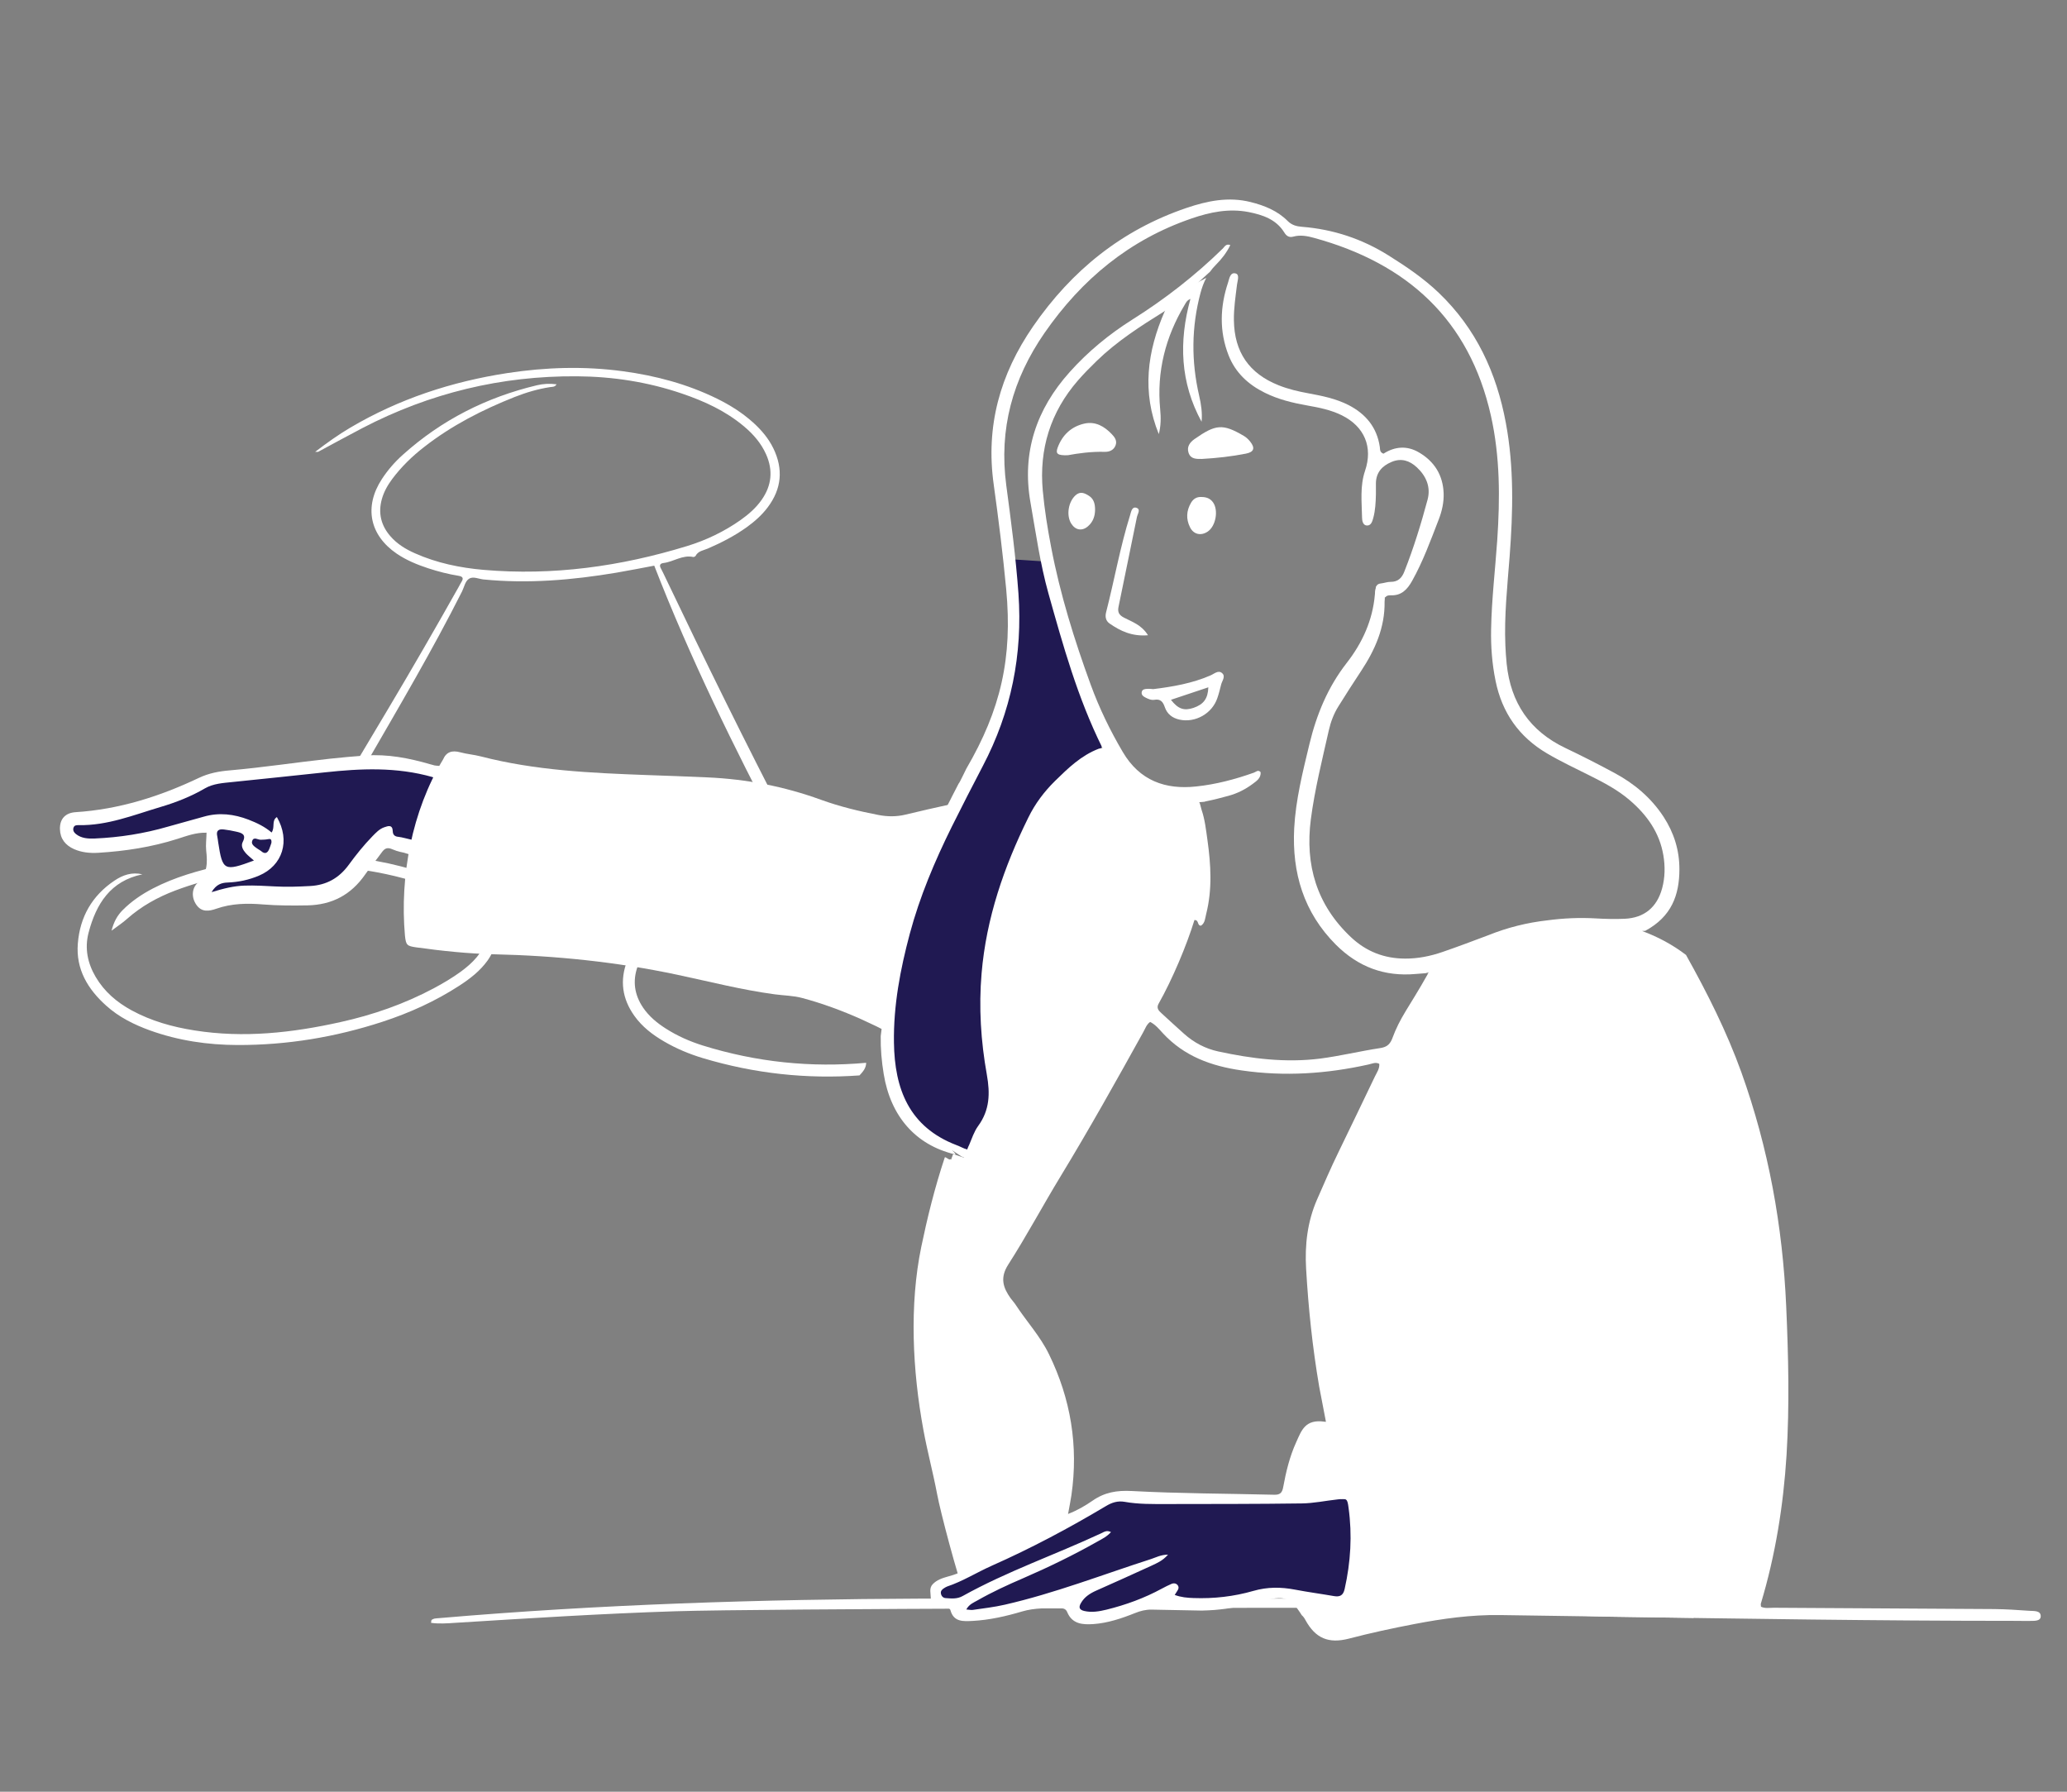 <svg xmlns="http://www.w3.org/2000/svg" viewBox="0 0 300 260" width="300" height="260" preserveAspectRatio="xMidYMid meet" style="width: 100%; height: 100%; transform: translate3d(0px, 0px, 0px); content-visibility: visible;"><rect x="0" y="0" width="300" height="260" fill="#808080" stroke="none"/><defs><clipPath id="__lottie_element_208"><rect width="300" height="260" x="0" y="0"/></clipPath></defs><g clip-path="url(#__lottie_element_208)"><g transform="matrix(1,0,0,1,10.746,52.864)" opacity="1" style="display: block;"><g opacity="1" transform="matrix(1,0,0,1,57.61,51.995)"><path fill="rgb(255,255,255)" fill-opacity="1" d=" M33.61,46.845 C31.74,46.255 29.95,45.465 28.29,44.405 C27,43.585 25.84,42.625 24.97,41.345 C23.72,39.485 23.43,37.495 24.19,35.375 C24.78,33.705 25.76,32.285 26.98,31.025 C29.44,28.455 32.34,26.475 35.49,24.875 C37.01,24.105 38.73,23.955 40.38,23.605 C41.99,23.265 43.61,22.975 45.24,22.675 C45.23,22.645 45.21,22.605 45.2,22.575 C44.87,21.675 44.58,20.745 44.44,19.795 C42.25,20.395 40.1,21.105 38,21.995 C33.57,23.855 29.47,26.235 26.02,29.625 C24.58,31.045 23.41,32.665 22.67,34.565 C21.57,37.405 21.95,40.075 23.71,42.545 C24.84,44.135 26.35,45.295 28.02,46.265 C29.8,47.305 31.69,48.095 33.65,48.685 C41.19,50.945 48.77,51.745 56.39,51.195 C56.85,50.685 57.34,50.195 57.36,49.365 C49.4,50.085 41.48,49.295 33.61,46.845z M28.2,-21.085 C27.99,-21.525 27.78,-21.975 27.55,-22.405 C27.3,-22.855 27.48,-23.095 27.92,-23.155 C29.39,-23.325 30.68,-24.375 32.26,-24.035 C32.36,-24.015 32.55,-24.105 32.6,-24.195 C32.97,-24.915 33.74,-24.985 34.37,-25.255 C36.34,-26.105 38.24,-27.085 39.98,-28.325 C41.15,-29.165 42.22,-30.105 43.08,-31.255 C45.09,-33.935 45.35,-36.785 43.89,-39.795 C43.18,-41.255 42.14,-42.475 40.94,-43.555 C39.37,-44.965 37.61,-46.075 35.72,-47.005 C31.4,-49.125 26.82,-50.345 22.07,-50.985 C16.46,-51.745 10.88,-51.575 5.3,-50.725 C-2.79,-49.485 -10.44,-46.975 -17.51,-42.805 C-19.24,-41.785 -20.86,-40.625 -22.61,-39.295 C-22.26,-39.295 -22.21,-39.275 -22.18,-39.295 C-20.02,-40.455 -17.88,-41.635 -15.71,-42.765 C-5.96,-47.825 4.4,-50.335 15.39,-50.255 C20.59,-50.215 25.67,-49.435 30.6,-47.755 C33.87,-46.645 36.97,-45.225 39.64,-42.975 C40.98,-41.845 42.12,-40.545 42.84,-38.915 C43.86,-36.615 43.65,-34.415 42.2,-32.345 C41.37,-31.155 40.3,-30.225 39.13,-29.395 C36.74,-27.715 34.13,-26.465 31.35,-25.615 C21.73,-22.665 11.9,-21.295 1.83,-22.165 C-1.59,-22.465 -4.95,-23.155 -8.12,-24.565 C-9.48,-25.165 -10.73,-25.925 -11.71,-27.065 C-13.06,-28.625 -13.49,-30.415 -12.94,-32.415 C-12.64,-33.505 -12.09,-34.465 -11.42,-35.365 C-10.1,-37.125 -8.54,-38.645 -6.81,-39.985 C-2.81,-43.115 1.66,-45.395 6.35,-47.255 C8.01,-47.905 9.71,-48.415 11.48,-48.685 C11.79,-48.735 12.18,-48.665 12.42,-49.095 C11.43,-49.215 10.5,-49.175 9.58,-48.955 C2.26,-47.215 -4.27,-43.915 -9.88,-38.875 C-11.05,-37.835 -12.07,-36.655 -12.93,-35.345 C-15.54,-31.345 -14.73,-27.225 -10.79,-24.525 C-9.38,-23.565 -7.82,-22.925 -6.21,-22.395 C-4.77,-21.925 -3.3,-21.545 -1.81,-21.305 C-1.19,-21.205 -1.04,-20.955 -1.38,-20.415 C-1.52,-20.195 -1.64,-19.955 -1.77,-19.715 C-5.09,-13.815 -8.47,-7.955 -11.93,-2.145 C-15.99,4.665 -20.06,11.465 -24.09,18.285 C-24.53,19.025 -25.01,19.315 -25.88,19.345 C-29.31,19.495 -32.71,19.945 -36.06,20.685 C-39.55,21.455 -42.97,22.415 -46.16,24.065 C-47.79,24.915 -49.3,25.935 -50.59,27.245 C-51.33,28.005 -51.83,28.885 -52.17,30.195 C-51.25,29.505 -50.54,29.045 -49.92,28.485 C-47.86,26.655 -45.5,25.345 -42.94,24.375 C-38.28,22.615 -33.44,21.675 -28.51,21.175 C-27.43,21.065 -26.33,21.165 -25.26,21.125 C-23.97,21.085 -22.73,20.705 -21.36,20.845 C-18.79,21.095 -16.21,21.225 -13.67,21.715 C-10.11,22.385 -6.65,23.365 -3.39,24.965 C-1.82,25.735 -0.35,26.655 0.8,28.005 C2.48,30.005 2.49,32.045 0.83,34.045 C0.17,34.845 -0.62,35.505 -1.44,36.115 C-2.7,37.035 -4.04,37.825 -5.42,38.565 C-9.69,40.835 -14.22,42.415 -18.93,43.455 C-25.93,45.015 -32.98,45.805 -40.14,44.665 C-43.32,44.165 -46.4,43.305 -49.25,41.755 C-51.4,40.585 -53.21,39.045 -54.47,36.905 C-55.65,34.905 -56.09,32.745 -55.5,30.485 C-54.4,26.305 -52.33,22.975 -47.69,22.015 C-49.21,21.655 -50.54,22.115 -51.75,22.935 C-54.99,25.105 -56.76,28.205 -57.06,32.065 C-57.36,35.785 -55.62,38.675 -52.94,41.075 C-51.1,42.735 -48.91,43.825 -46.59,44.665 C-42.48,46.145 -38.21,46.775 -33.87,46.785 C-26.69,46.805 -19.69,45.645 -12.86,43.415 C-8.91,42.125 -5.15,40.425 -1.66,38.155 C-0.12,37.155 1.32,36.035 2.41,34.525 C3.98,32.325 4.01,29.915 2.49,27.675 C1.93,26.865 1.24,26.165 0.47,25.555 C-0.68,24.625 -1.95,23.895 -3.29,23.285 C-7.75,21.245 -12.45,20.115 -17.3,19.555 C-19.09,19.355 -20.89,19.265 -22.72,19.275 C-22.7,18.635 -22.38,18.305 -22.17,17.935 C-19.83,13.885 -17.46,9.855 -15.12,5.805 C-10.38,-2.405 -5.56,-10.575 -1.29,-19.045 C-0.98,-19.675 -0.85,-20.515 -0.27,-20.885 C0.33,-21.255 1.11,-20.845 1.81,-20.775 C8.29,-20.135 14.71,-20.685 21.1,-21.755 C22.97,-22.075 24.84,-22.445 26.6,-22.775 C31.84,-9.285 38.19,3.615 44.87,16.345 C45.13,15.755 45.51,15.225 46,14.815 C39.85,2.955 33.95,-9.025 28.2,-21.085z"/></g></g><g style="display: none;"><g><path/></g></g><g style="display: none;"><g><path/></g><g><path/></g><g><path/></g><g><path/></g></g><g transform="matrix(0.983,-0.185,0.185,0.983,7.445,116.24)" opacity="1" style="display: block;"><g opacity="1" transform="matrix(1,0,0,1,28.906,10.81)"><path fill="rgb(32,25,82)" fill-opacity="1" d=" M27.419,-3.733 C27.419,-3.733 21.559,-6.873 21.07,-6.873 C20.582,-6.873 5.511,-8.573 5.232,-8.769 C4.953,-8.966 -6.977,-9.383 -6.977,-9.383 C-6.977,-9.383 -16.395,-7.71 -16.744,-7.64 C-17.093,-7.57 -23.791,-7.849 -24.001,-7.78 C-24.21,-7.71 -27.419,-7.291 -27.419,-7.291 C-27.419,-7.291 -27.419,-5.686 -27.419,-5.686 C-27.419,-5.686 -27.209,-4.082 -26.232,-4.012 C-25.255,-3.942 -18.07,-2.617 -18.07,-2.617 C-18.07,-2.617 -7.117,-2.617 -7.117,-2.617 C-7.117,-2.617 -7.046,1.195 -7.046,1.195 C-7.046,1.195 -7.744,4.29 -7.744,4.29 C-7.744,4.29 -9.488,5.617 -9.488,5.617 C-9.488,5.617 -9.697,7.918 -9.697,7.918 C-9.697,7.918 -4.12,8.351 -4.12,8.351 C-4.12,8.351 3.559,9.104 3.559,9.104 C3.559,9.104 8.163,9.383 8.163,9.383 C8.163,9.383 11.93,7.569 11.93,7.569 C11.93,7.569 17.303,3.941 17.303,3.941 C17.303,3.941 22.077,5.979 22.077,5.979 C22.077,5.979 27.419,-3.733 27.419,-3.733z"/></g><g opacity="1" transform="matrix(1,0,0,1,29.67,11.295)"><path fill="rgb(255,255,255)" fill-opacity="1" d=" M28.64,-4.845 C28.06,-5.255 27.43,-5.585 26.76,-5.835 C26.43,-5.965 25.96,-6.015 25.64,-6.235 C25.63,-6.235 25.62,-6.245 25.61,-6.245 C25.52,-6.285 25.43,-6.325 25.34,-6.375 C22.5,-7.815 19.55,-8.985 16.35,-9.355 C14.62,-9.555 12.89,-9.715 11.16,-9.855 C6.32,-10.235 1.47,-10.395 -3.37,-10.875 C-4.91,-11.035 -6.45,-11.045 -8,-10.635 C-14.07,-9.035 -20.22,-8.285 -26.5,-9.055 C-27.98,-9.235 -28.95,-8.525 -29.19,-7.065 C-29.42,-5.675 -28.84,-4.605 -27.71,-3.825 C-26.7,-3.135 -25.54,-2.805 -24.35,-2.655 C-20.47,-2.165 -16.58,-2.035 -12.69,-2.515 C-11.29,-2.685 -9.87,-2.945 -8.38,-2.615 C-8.57,-1.715 -8.84,-0.905 -8.91,-0.085 C-9.04,1.665 -9.31,3.205 -11.01,4.305 C-11.96,4.915 -12.31,6.175 -11.77,7.385 C-11.22,8.625 -10.13,8.655 -9.02,8.485 C-6.71,8.135 -4.48,8.515 -2.27,9.125 C-0.18,9.695 1.93,10.095 4.06,10.455 C7.6,11.045 10.57,10.105 13.11,7.605 C14.05,6.685 15.08,5.845 16.03,4.935 C16.57,4.415 16.97,4.245 17.7,4.755 C18.31,5.185 19.197,5.522 19.227,5.532 C20.104,6.024 20.764,6.311 21.634,6.491 C22.504,6.671 23.416,6.412 23.256,5.532 C23.046,4.412 20.842,3.952 20.832,3.962 C20.015,3.621 19.41,3.285 18.84,3.115 C18.37,2.985 18.13,2.695 18.21,2.185 C18.37,1.175 17.68,1.295 17.08,1.385 C16.36,1.495 15.77,1.935 15.18,2.345 C13.7,3.385 12.34,4.555 11.03,5.785 C9.29,7.415 7.31,8.085 4.94,7.765 C3.28,7.545 1.62,7.295 -0.01,6.895 C-1.46,6.545 -2.91,6.175 -4.4,5.945 C-5.89,5.715 -7.37,5.785 -9.26,5.995 C-8.37,4.995 -7.57,4.925 -6.71,5.055 C-5.15,5.285 -3.61,5.255 -2.06,4.915 C1.6,4.115 3.38,0.785 2.07,-2.955 C1.17,-2.595 1.57,-1.555 0.9,-0.895 C0.09,-1.905 -0.94,-2.665 -2.04,-3.345 C-3.97,-4.535 -6.05,-5.195 -8.35,-4.975 C-10.14,-4.805 -11.94,-4.685 -13.72,-4.515 C-17.32,-4.165 -20.9,-4.275 -24.47,-4.785 C-25.43,-4.925 -26.37,-5.155 -27.04,-5.925 C-27.28,-6.205 -27.42,-6.555 -27.21,-6.915 C-27.02,-7.235 -26.72,-7.185 -26.42,-7.125 C-22.33,-6.275 -18.3,-7.095 -14.26,-7.515 C-11.93,-7.755 -9.64,-8.185 -7.43,-8.975 C-6.09,-9.445 -4.7,-9.255 -3.33,-9.145 C1.14,-8.775 5.62,-8.395 10.09,-8.045 C15.3,-7.635 20.44,-6.925 25.35,-4.475 C25.3,-4.395 26.961,-3.701 27.721,-3.381 C28.471,-3.051 29.42,-3.325 29.24,-4.125 C29.17,-4.435 28.9,-4.655 28.64,-4.845z M-2.09,-0.225 C-1.74,-0.815 -1.27,-0.225 -0.85,-0.155 C-0.51,-0.105 -0.16,-0.035 0.19,-0.045 C0.55,-0.055 0.75,0.025 0.6,0.565 C0.49,0.755 0.33,1.075 0.14,1.365 C-0.21,1.915 -0.62,2.075 -1.09,1.475 C-1.24,1.295 -1.44,1.165 -1.6,0.985 C-1.92,0.645 -2.37,0.235 -2.09,-0.225z M-6.98,-0.925 C-6.97,-1.225 -6.94,-1.525 -6.95,-1.825 C-6.99,-2.695 -6.51,-2.835 -5.81,-2.605 C-5.25,-2.425 -4.68,-2.215 -4.14,-1.975 C-3.4,-1.655 -2.69,-1.325 -3.47,-0.325 C-3.88,0.215 -3.64,0.835 -3.33,1.365 C-3.09,1.755 -2.78,2.105 -2.37,2.625 C-6.92,3.405 -7.12,3.245 -6.98,-0.925z"/></g><g opacity="1" transform="matrix(1,0,0,1,129.076,24.079)"><path fill="rgb(96,96,96)" fill-opacity="1" d=" M-0.275,0.315 C-0.275,0.315 0.275,-0.315 0.275,-0.315 C0.115,-0.045 -0.055,0.175 -0.275,0.315z"/></g></g><g transform="matrix(0.983,-0.185,0.185,0.983,53.714,110.84)" opacity="1" style="display: block;"><g opacity="1" transform="matrix(1,0,0,1,82.605,20.835)"><path fill="rgb(96,96,96)" fill-opacity="1" d=" M-0.275,0.315 C-0.275,0.315 0.275,-0.315 0.275,-0.315 C0.115,-0.045 -0.055,0.175 -0.275,0.315z"/></g><g opacity="1" transform="matrix(1,0,0,1,41.29,28.875)"><path fill="rgb(255,255,255)" fill-opacity="1" d=" M40.35,-7.525 C38.13,-7.465 35.91,-7.375 33.7,-7.265 C32.35,-7.195 31.09,-7.445 29.84,-7.935 C27.16,-8.995 24.54,-10.175 22.05,-11.645 C17.17,-14.535 11.95,-16.605 6.42,-17.895 C3.57,-18.565 0.7,-19.215 -2.16,-19.855 C-10.06,-21.645 -17.93,-23.495 -25.31,-26.965 C-26.23,-27.395 -27.23,-27.665 -28.14,-28.105 C-29.22,-28.625 -30.09,-28.545 -30.78,-27.525 C-36.579,-21.04 -40.086,-12.068 -40.93,-3.435 C-41.04,-2.045 -40.91,-1.905 -39.62,-1.465 C-36.04,-0.265 -32.43,0.815 -28.73,1.605 C-19.98,3.455 -11.43,5.985 -3.16,9.435 C1.26,11.275 5.61,13.315 10.16,14.825 C11.47,15.265 12.86,15.525 14.08,16.125 C19.57,18.765 24.44,22.345 29.04,26.305 C29.59,26.785 29.897,27.621 29.927,28.321 C29.927,28.321 31.584,28.625 31.584,28.625 C31.584,28.625 31.933,23.043 31.933,23.043 C31.933,23.043 33.991,12.229 33.991,12.229 C33.991,12.229 36.677,4.729 36.677,4.729 C36.677,4.729 41.04,-7.715 41.04,-7.715 C40.86,-7.595 40.64,-7.525 40.35,-7.525z"/></g></g><g transform="matrix(1,0,0,1,62.316,28.264)" opacity="1" style="display: block;"><g opacity="1" transform="matrix(1,0,0,1,0,0)"><path fill="rgb(32,25,82)" fill-opacity="1" d=" M83.934,52.861 C83.934,52.861 84.684,64.111 84.684,64.111 C84.684,64.111 82.684,74.486 82.684,74.486 C82.684,74.486 75.809,88.986 75.809,88.986 C75.809,88.986 70.059,103.361 70.059,103.361 C70.059,103.361 67.559,111.986 67.559,111.986 C67.559,111.986 66.309,121.861 66.309,121.861 C66.309,121.861 66.809,128.861 66.809,128.861 C66.809,128.861 69.559,133.861 69.559,133.861 C69.559,133.861 74.934,137.986 74.934,137.986 C74.934,137.986 80.059,138.986 80.059,138.986 C80.059,138.986 82.809,129.361 82.809,129.361 C82.809,129.361 81.934,116.486 81.934,116.486 C81.934,116.486 87.809,97.111 87.809,97.111 C87.809,97.111 94.434,85.986 94.434,85.986 C94.434,85.986 97.309,82.236 97.309,82.236 C97.309,82.236 97.809,77.861 97.809,77.861 C97.809,77.861 92.059,62.486 92.059,62.486 C92.059,62.486 89.684,53.236 89.684,53.236 C89.684,53.236 83.934,52.861 83.934,52.861z"/></g><g opacity="1" transform="matrix(1,0,0,1,117.075,103.82)"><path fill="rgb(255,255,255)" fill-opacity="1" d=" M115.115,101.66 C113.445,101.54 111.765,101.43 110.085,101.41 C99.415,101.34 88.745,101.29 78.065,101.22 C77.435,101.22 76.775,101.35 76.195,101.07 C76.185,100.85 76.145,100.72 76.175,100.62 C78.295,93.58 79.445,86.38 79.905,79.06 C80.345,71.87 80.175,64.68 79.855,57.49 C79.345,45.85 77.295,34.53 73.355,23.54 C71.215,17.59 68.385,11.99 65.315,6.49 C63.379,5.007 61.221,3.855 58.93,3.011 C59.088,3.004 59.235,2.998 59.395,2.99 C63.225,0.93 64.345,-2.21 64.355,-5.92 C64.365,-8.7 63.565,-11.24 62.055,-13.56 C60.235,-16.34 57.775,-18.4 54.875,-19.95 C52.555,-21.2 50.205,-22.4 47.825,-23.53 C42.645,-25.99 39.875,-30.09 39.285,-35.74 C39.195,-36.63 39.135,-37.53 39.095,-38.43 C38.915,-42.75 39.385,-47.05 39.715,-51.35 C40.205,-57.83 40.365,-64.28 39.165,-70.71 C37.815,-77.98 34.855,-84.39 29.455,-89.57 C27.235,-91.7 24.705,-93.41 22.115,-95.03 C18.275,-97.43 14.115,-98.81 9.605,-99.17 C8.815,-99.23 8.115,-99.4 7.505,-100.01 C6.025,-101.5 4.135,-102.26 2.135,-102.76 C-1.075,-103.57 -4.165,-102.94 -7.215,-101.9 C-16.585,-98.71 -23.845,-92.84 -29.445,-84.73 C-34.245,-77.77 -36.355,-70.25 -35.165,-61.77 C-34.465,-56.73 -33.835,-51.68 -33.355,-46.6 C-32.415,-36.6 -34.145,-29.1 -39.145,-20.53 C-39.275,-20.31 -40.105,-18.49 -40.265,-18.36 C-40.265,-18.36 -41.285,-16.38 -41.285,-16.38 C-41.285,-16.38 -41.325,-16.29 -41.325,-16.29 C-45.005,-9.22 -48.395,-0.8 -50.095,6.96 C-50.485,9.74 -51.235,15.49 -51.565,18.26 C-51.595,20.11 -51.435,21.93 -51.135,23.75 C-50.135,29.91 -46.505,34.04 -40.875,35.41 C-40.345,35.54 -41.404,34.687 -41.224,34.817 C-41.214,34.817 -39.805,35.75 -39.795,35.76 C-39.678,35.781 -39.567,35.807 -39.458,35.834 C-39.529,36.014 -41.015,35.268 -41.084,35.447 C-41.084,35.447 -41.084,35.457 -41.084,35.457 C-41.104,35.507 -41.114,35.547 -41.134,35.597 C-41.194,35.757 -41.263,35.947 -41.343,36.167 C-41.393,36.287 -41.467,36.023 -41.517,36.143 C-41.587,36.323 -42.207,35.697 -42.27,35.879 C-43.756,40.343 -44.833,44.775 -45.675,48.831 C-47.429,57.306 -46.955,66.8 -45.375,75.39 C-44.805,78.51 -43.975,81.58 -43.385,84.7 C-42.895,87.35 -40.465,96.52 -39.215,99.89 C-39.215,99.89 -45.425,99.89 -45.425,99.89 C-68.955,99.99 -92.305,100.72 -115.595,102.72 C-115.835,102.74 -116.075,102.75 -116.315,102.79 C-116.425,102.81 -116.535,102.87 -116.645,102.92 C-116.695,102.94 -116.745,102.98 -116.775,103.03 C-116.795,103.08 -116.795,103.14 -116.825,103.41 C-115.675,103.57 -114.515,103.49 -113.365,103.41 C-102.715,102.75 -92.065,102.07 -81.405,101.73 C-68.885,101.33 3.415,101.2 18.235,101.22 C18.235,101.24 18.245,101.27 18.245,101.27 C18.245,101.27 53.495,102.5 53.495,102.5 C53.495,102.5 53.645,102.51 53.645,102.51 C73.425,102.81 93.195,103.12 112.975,103.12 C113.695,103.12 114.415,103.14 115.135,103.13 C115.775,103.11 116.765,103.22 116.795,102.48 C116.825,101.58 115.775,101.71 115.115,101.66z M20.165,24.12 C18.405,27.79 16.645,31.46 14.865,35.12 C13.755,37.39 12.765,39.7 11.755,42 C10.355,45.22 9.975,48.57 10.175,52.02 C10.505,57.76 11.105,63.47 12.075,69.14 C12.075,69.14 15.205,85.45 15.205,85.45 C16.435,91.88 17.505,97.42 17.975,99.89 C17.975,99.89 -26.675,99.89 -26.675,99.89 C-26.485,99.79 -24.165,87.53 -24.375,87.61 C-24.175,86.5 -24.005,85.69 -23.885,84.87 C-22.855,77.72 -23.985,70.9 -27.145,64.43 C-28.405,61.83 -30.385,59.69 -31.965,57.28 C-32.185,56.93 -32.485,56.63 -32.725,56.29 C-33.825,54.74 -34.275,53.32 -33.055,51.42 C-30.375,47.24 -28.035,42.84 -25.445,38.59 C-21.275,31.73 -17.355,24.72 -13.465,17.7 C-13.175,17.19 -12.995,16.59 -12.465,16.21 C-11.695,16.59 -11.155,17.26 -10.605,17.86 C-7.505,21.2 -3.585,22.62 0.845,23.25 C7.055,24.15 13.145,23.74 19.215,22.39 C19.735,22.28 20.245,22 20.795,22.29 C20.855,22.99 20.445,23.54 20.165,24.12z M22.615,18.77 C22.255,19.57 21.775,19.88 20.895,20.01 C17.995,20.45 15.135,21.15 12.215,21.53 C7.205,22.16 2.285,21.55 -2.595,20.49 C-4.435,20.09 -6.085,19.22 -7.505,17.96 C-8.625,16.96 -9.725,15.95 -10.835,14.93 C-11.245,14.56 -11.585,14.18 -11.225,13.55 C-9.267,10.084 -7.167,5.138 -6.014,1.367 C-6.017,1.401 -6.019,1.43 -6.025,1.47 C-6.015,1.45 -6.015,1.44 -6.005,1.42 C-5.335,1.43 -5.675,2.25 -5.075,2.24 C-4.485,1.85 -4.485,1.15 -4.325,0.53 C-3.425,-3.03 -3.645,-6.61 -4.145,-10.19 C-4.355,-11.68 -4.515,-13.17 -5.005,-14.6 C-5.063,-14.838 -5.143,-15.095 -5.202,-15.33 C-5.232,-15.46 -5.255,-15.53 -5.325,-15.65 C-5.402,-15.785 -5.559,-15.838 -5.705,-15.83 C-5.705,-15.83 -5.715,-15.83 -5.715,-15.83 C-6.299,-15.821 -6.901,-15.841 -7.504,-15.893 C-9.557,-16.14 -11.536,-17.005 -13.105,-18.34 C-14.715,-19.71 -15.895,-21.53 -17.605,-22.78 C-18.475,-23.42 -19.005,-23.71 -19.895,-23.44 C-19.915,-23.44 -19.925,-23.44 -19.935,-23.43 C-22.465,-22.46 -24.355,-20.63 -26.235,-18.79 C-27.835,-17.22 -29.165,-15.45 -30.145,-13.44 C-33.675,-6.29 -36.245,1.15 -36.925,9.16 C-37.345,14.09 -37.035,19 -36.165,23.85 C-35.675,26.58 -35.735,29 -37.425,31.31 C-38.015,32.12 -38.335,33.13 -38.735,34.07 C-38.755,34.13 -38.785,34.18 -38.815,34.23 C-38.835,34.27 -38.845,34.3 -38.865,34.34 C-38.92,34.473 -38.966,34.597 -39.019,34.728 C-39.055,34.712 -39.097,34.7 -39.125,34.68 C-39.475,34.61 -40.225,34.19 -40.585,34.08 C-47.435,31.45 -49.555,25.95 -49.645,19.2 C-49.725,13.81 -48.725,8.58 -47.345,3.41 C-45.895,-1.99 -43.725,-7.12 -41.245,-12.13 C-39.775,-15.08 -38.275,-18.01 -36.745,-20.93 C-32.625,-28.78 -30.955,-37.1 -31.575,-45.95 C-31.955,-51.22 -32.645,-56.45 -33.345,-61.67 C-34.425,-69.83 -32.425,-77.07 -27.785,-83.78 C-22.385,-91.56 -15.465,-97.29 -6.455,-100.38 C-3.745,-101.31 -1.015,-101.87 1.845,-101.31 C3.875,-100.9 5.805,-100.27 6.995,-98.37 C7.295,-97.87 7.675,-97.57 8.325,-97.75 C9.345,-98.03 10.385,-97.83 11.345,-97.56 C24.815,-93.87 33.855,-85.74 36.995,-71.77 C38.335,-65.8 38.325,-59.76 37.915,-53.69 C37.615,-49.39 37.105,-45.1 37.025,-40.78 C36.975,-38.25 37.165,-35.75 37.675,-33.27 C38.615,-28.66 41.075,-25.15 45.135,-22.76 C47.155,-21.57 49.275,-20.58 51.365,-19.53 C53.405,-18.51 55.425,-17.45 57.165,-15.95 C59.645,-13.82 61.465,-11.28 62.025,-7.98 C62.295,-6.37 62.275,-4.76 61.845,-3.17 C61.095,-0.42 59.255,1.11 56.415,1.24 C55.035,1.3 53.655,1.27 52.275,1.19 C49.87,1.051 47.506,1.156 45.174,1.47 C42.242,1.798 39.351,2.524 36.635,3.621 C34.431,4.448 32.228,5.283 29.995,6.05 C28.235,6.66 26.415,7.03 24.535,7.02 C21.515,7.01 18.915,6 16.705,3.93 C11.715,-0.75 9.995,-6.56 10.865,-13.22 C11.435,-17.56 12.505,-21.81 13.465,-26.08 C13.745,-27.32 14.185,-28.5 14.855,-29.57 C15.925,-31.3 17.035,-33.01 18.155,-34.71 C20.175,-37.77 21.625,-41.02 21.565,-44.77 C21.565,-44.92 21.575,-45.06 21.595,-45.17 C21.585,-45.53 21.665,-45.89 21.655,-46.25 C21.635,-46.67 21.405,-47.15 20.995,-47.21 C20.745,-47.25 20.495,-47.13 20.325,-46.93 C20.325,-46.93 20.325,-46.91 20.325,-46.91 C20.295,-46.82 20.275,-46.72 20.265,-46.61 C20.245,-46.43 20.195,-46.25 20.185,-46.07 C20.175,-45.98 20.175,-45.89 20.155,-45.8 C19.835,-42.07 18.335,-38.79 16.065,-35.88 C13.315,-32.35 11.685,-28.39 10.645,-24.06 C9.675,-20.03 8.665,-16.02 8.445,-11.88 C8.115,-5.43 9.815,0.32 14.515,5.02 C17.755,8.24 21.555,9.66 26.085,9.25 C26.555,9.21 27.035,9.17 27.515,9.14 C27.55,9.14 27.762,9.079 28.012,9.006 C27.937,9.075 27.859,9.14 27.785,9.21 C27.805,9.22 27.835,9.22 27.855,9.23 C24.953,14.388 23.882,15.351 22.615,18.77z"/></g></g><g transform="matrix(1,0,0,1,148.036,35.074)" opacity="1" style="display: block;"><g opacity="1" transform="matrix(1,0,0,1,30.895,40.875)"><path fill="rgb(255,255,255)" fill-opacity="1" d=" M27.035,-10.285 C25.265,-11.335 23.485,-11.155 21.865,-10.115 C21.295,-10.325 21.385,-10.745 21.335,-11.075 C20.925,-13.915 19.315,-15.865 16.805,-17.165 C14.965,-18.105 12.965,-18.505 10.965,-18.875 C9.485,-19.145 8.035,-19.485 6.635,-20.045 C2.355,-21.755 0.225,-24.855 0.155,-29.455 C0.125,-31.195 0.395,-32.925 0.605,-34.645 C0.675,-35.215 1.015,-36.095 0.415,-36.265 C-0.395,-36.495 -0.515,-35.495 -0.695,-34.945 C-1.865,-31.425 -1.985,-27.875 -0.615,-24.385 C0.375,-21.865 2.245,-20.135 4.645,-18.955 C6.595,-17.985 8.685,-17.485 10.825,-17.105 C12.535,-16.805 14.235,-16.465 15.815,-15.685 C19.105,-14.055 20.365,-11.075 19.185,-7.615 C18.435,-5.395 18.715,-3.115 18.755,-0.845 C18.755,-0.375 18.885,0.245 19.405,0.305 C20.065,0.375 20.245,-0.295 20.385,-0.795 C20.685,-1.905 20.735,-3.045 20.765,-4.185 C20.775,-4.725 20.765,-5.265 20.765,-5.805 C20.785,-7.395 21.665,-8.345 23.055,-8.925 C24.445,-9.505 25.645,-9.115 26.695,-8.145 C28.065,-6.875 28.755,-5.275 28.265,-3.445 C27.315,0.085 26.245,3.575 24.895,6.985 C24.545,7.895 23.985,8.495 22.905,8.485 C22.435,8.475 21.965,8.665 21.495,8.715 C20.975,8.765 20.765,9.055 20.725,9.525 C20.705,9.705 20.655,9.885 20.645,10.065 C20.635,10.145 20.635,10.235 20.625,10.315 C20.885,10.455 21.155,10.575 21.445,10.635 C21.675,10.675 21.905,10.705 22.145,10.725 C22.275,10.505 22.525,10.425 22.955,10.435 C24.455,10.495 25.315,9.605 26.015,8.355 C27.605,5.515 28.705,2.475 29.875,-0.545 C30.355,-1.775 30.645,-3.065 30.595,-4.405 C30.485,-7.015 29.255,-8.975 27.035,-10.285z M3.075,36.165 C0.355,37.135 -2.455,37.875 -5.305,38.175 C-9.795,38.665 -13.535,37.335 -15.985,33.155 C-17.815,30.045 -19.375,26.835 -20.615,23.445 C-23.005,16.905 -25.075,10.265 -26.375,3.425 C-26.895,0.725 -27.335,-2.015 -27.585,-4.755 C-28.135,-10.765 -26.475,-16.145 -22.485,-20.735 C-21.625,-21.725 -20.695,-22.665 -19.745,-23.585 C-16.835,-26.415 -13.435,-28.595 -9.955,-30.765 C-9.955,-30.765 -9.935,-30.785 -9.935,-30.785 C-9.935,-30.785 -6.405,-33.695 -6.405,-33.695 C-6.405,-33.695 -3.305,-36.525 -3.305,-36.525 C-3.065,-36.865 -2.785,-37.195 -2.475,-37.505 C-1.635,-38.345 -0.905,-39.275 -0.365,-40.385 C-0.995,-40.625 -1.195,-40.145 -1.455,-39.885 C-5.455,-35.975 -9.845,-32.555 -14.585,-29.575 C-17.945,-27.455 -21.005,-24.945 -23.665,-21.975 C-28.515,-16.575 -30.645,-10.305 -29.375,-3.065 C-28.595,1.355 -27.975,5.835 -26.765,10.155 C-24.645,17.705 -22.545,25.275 -18.955,32.525 C-18.965,32.525 -18.965,32.525 -18.975,32.535 C-18.075,33.865 -17.455,35.455 -16.465,36.705 C-15.445,37.975 -14.065,38.995 -12.555,39.635 C-10.675,40.435 -8.725,40.555 -6.685,40.565 C-6.685,40.585 -6.675,40.605 -6.675,40.625 C-6.675,40.625 -4.115,40.395 -4.115,40.395 C-4.015,40.355 -3.905,40.325 -3.775,40.305 C-2.715,40.095 -1.675,39.815 -0.635,39.535 C0.655,39.185 1.825,38.595 2.895,37.795 C3.455,37.375 4.095,36.965 4.035,36.105 C3.675,35.685 3.355,36.065 3.075,36.165z"/></g><g opacity="1" transform="matrix(1,0,0,1,15.46,47.851)"><path fill="rgb(255,255,255)" fill-opacity="1" d=" M3.122,9.257 C0.812,9.453 -0.883,8.65 -2.468,7.544 C-3.01,7.165 -3.122,6.561 -2.96,5.93 C-1.754,1.242 -0.926,-3.539 0.523,-8.166 C0.667,-8.629 0.779,-9.453 1.435,-9.24 C2.114,-9.02 1.613,-8.377 1.511,-7.884 C0.611,-3.554 -0.243,0.785 -1.152,5.113 C-1.319,5.904 -1.081,6.321 -0.393,6.685 C0.795,7.313 2.16,7.715 3.122,9.257z"/></g></g><g transform="matrix(1,0,0,1,165.466,40.074)" opacity="1" style="display: block;"><g opacity="1" transform="matrix(1,0,0,1,4.93,11.585)"><path fill="rgb(255,255,255)" fill-opacity="1" d=" M3.85,-9.175 C4.06,-9.945 4.32,-10.665 4.68,-11.335 C4.11,-11.065 0.75,-9.205 0.43,-8.985 C-0.58,-8.275 -0.78,-7.445 -1.37,-6.505 C-1.36,-6.515 -1.34,-6.525 -1.33,-6.535 C-3.92,-0.635 -4.68,5.265 -2.21,11.335 C-1.9,10.145 -1.89,8.945 -2.01,7.725 C-2.53,2.285 -1.25,-2.745 1.54,-7.415 C1.72,-7.715 1.86,-8.075 2.38,-8.285 C0.67,-2.085 0.9,3.875 4,9.545 C4.12,8.265 3.94,7.015 3.65,5.775 C2.49,0.775 2.52,-4.205 3.85,-9.175z"/></g></g><g transform="matrix(1,0,0,1,154.479,70.992)" opacity="1" style="display: block;"><g opacity="1" transform="matrix(1,0,0,1,20.014,3.947)"><path fill="rgb(255,255,255)" fill-opacity="1" d=" M-0.132,-2.818 C0.561,-2.822 1.155,-2.629 1.574,-2.027 C2.375,-0.873 1.965,1.4 0.801,2.193 C-0.172,2.856 -1.25,2.626 -1.77,1.589 C-2.376,0.379 -2.31,-0.836 -1.617,-2.002 C-1.287,-2.556 -0.797,-2.856 -0.132,-2.818z"/></g><g opacity="1" transform="matrix(1,0,0,1,2.355,3.183)"><path fill="rgb(255,255,255)" fill-opacity="1" d=" M2.103,-0.198 C2.095,0.742 1.795,1.567 1.077,2.191 C0.226,2.932 -0.742,2.77 -1.349,1.818 C-2.105,0.632 -1.789,-1.345 -0.737,-2.299 C-0.038,-2.932 0.597,-2.616 1.211,-2.229 C1.946,-1.766 2.105,-1.007 2.103,-0.198z"/></g></g><g transform="matrix(1,0,0,1,171.966,61.192)" opacity="1" style="display: block;"><g opacity="1" transform="matrix(1,0,0,1,5.24,2.848)"><path fill="rgb(255,255,255)" fill-opacity="1" d=" M-2.765,2.557 C-3.549,2.563 -4.392,2.598 -4.701,1.666 C-4.989,0.798 -4.514,0.147 -3.844,-0.322 C-0.765,-2.474 0.24,-2.598 3.322,-0.786 C3.673,-0.58 3.991,-0.277 4.245,0.043 C4.99,0.98 4.796,1.556 3.626,1.786 C1.518,2.201 -0.616,2.438 -2.765,2.557z"/></g></g><g transform="matrix(1,0,0,1,152.921,60.854)" opacity="1" style="display: block;"><g opacity="1" transform="matrix(1,0,0,1,4.743,2.752)"><path fill="rgb(255,255,255)" fill-opacity="1" d=" M-2.686,2.453 C-4.19,2.501 -4.493,2.247 -4.153,1.333 C-3.485,-0.465 -2.198,-1.696 -0.316,-2.13 C1.303,-2.502 2.604,-1.751 3.693,-0.613 C4.109,-0.179 4.493,0.328 4.258,0.992 C4,1.722 3.34,1.98 2.677,1.962 C0.747,1.908 -1.145,2.167 -2.686,2.453z"/></g></g><g transform="matrix(0.853,0,0,0.867,165.387,96.989)" opacity="1" style="display: block;"><g opacity="1" transform="matrix(1,0,0,1,7.49,4.7)"><path fill="rgb(255,255,255)" fill-opacity="1" d=" M6.53,-3.93 C5.89,-4.45 5.2,-3.77 4.56,-3.51 C1.46,-2.19 -1.83,-1.63 -5.14,-1.23 C-5.5,-1.25 -5.86,-1.3 -6.21,-1.27 C-6.56,-1.25 -6.98,-1.21 -7.1,-0.8 C-7.24,-0.31 -6.88,-0.02 -6.5,0.17 C-6.02,0.41 -5.5,0.65 -4.96,0.56 C-3.91,0.38 -3.5,0.89 -3.18,1.81 C-2.78,2.95 -1.89,3.62 -0.68,3.88 C2,4.45 4.86,2.87 5.75,0.28 C6.01,-0.45 6.2,-1.21 6.39,-1.96 C6.54,-2.61 7.24,-3.37 6.53,-3.93z M1.69,1.91 C0.1,2.44 -0.94,2.1 -2.14,0.56 C0.01,-0.15 2.1,-0.83 4.22,-1.53 C4.15,0.36 3.42,1.33 1.69,1.91z"/></g></g><g transform="matrix(1,0,0,1,134.566,205.654)" opacity="1" style="display: block;"><g opacity="1" transform="matrix(1,0,0,1,33.974,20.252)"><path fill="rgb(32,25,82)" fill-opacity="1" d=" M32.175,-8.391 C32.175,-8.391 5.384,-8.391 5.384,-8.391 C5.384,-8.391 -4.849,-8.79 -4.849,-8.79 C-4.849,-8.79 -8.268,-8.391 -8.268,-8.391 C-8.268,-8.391 -13.361,-5.232 -13.361,-5.232 C-13.361,-5.232 -25.57,1.186 -25.57,1.186 C-25.57,1.186 -32.477,4.046 -32.477,4.046 C-32.477,4.046 -32.477,6.139 -32.477,6.139 C-32.477,6.139 -30.383,7.117 -30.383,7.117 C-30.383,7.117 -28.989,8.303 -28.989,8.303 C-28.989,8.303 -13.779,6.628 -13.779,6.628 C-13.779,6.628 -12.035,8.79 -12.035,8.79 C-12.035,8.79 -7.64,8.79 -7.64,8.79 C-7.64,8.79 -0.942,6.628 -0.942,6.628 C-0.942,6.628 8.826,6.768 8.826,6.768 C8.826,6.768 15.454,5.861 15.454,5.861 C15.454,5.861 19.222,5.861 19.222,5.861 C19.222,5.861 24.873,8.512 24.873,8.512 C24.873,8.512 28.57,7.986 28.57,7.986 C28.57,7.986 32.477,-8.391 32.477,-8.391 C32.477,-8.391 32.175,-8.391 32.175,-8.391z"/></g><g opacity="1" transform="matrix(1,0,0,1,58.185,16.57)"><path fill="rgb(255,255,255)" fill-opacity="1" d=" M57.565,-3.55 C57.415,-5.73 56.965,-7.95 55.825,-9.82 C53.685,-13.32 49.625,-14.97 45.655,-16.2 C45.655,-16.2 43.875,-15.92 43.875,-15.92 C43.875,-15.92 -0.975,-15.82 -0.515,-15.92 C-3.315,-16.32 -3.845,-14.67 -4.625,-12.94 C-5.575,-10.85 -6.105,-8.64 -6.515,-6.4 C-6.665,-5.57 -7.005,-5.3 -7.805,-5.32 C-14.695,-5.49 -21.595,-5.49 -28.465,-5.86 C-30.655,-5.98 -32.435,-5.67 -34.175,-4.46 C-35.205,-3.75 -36.285,-3.1 -37.735,-2.53 C-37.735,-2.53 -44.405,1.29 -44.405,1.29 C-44.405,1.29 -53.455,5.93 -53.455,5.93 C-53.545,5.99 -53.655,6.05 -53.785,6.1 C-53.815,6.12 -53.855,6.13 -53.885,6.14 C-54.195,6.27 -54.615,6.39 -55.175,6.55 C-55.985,6.78 -56.785,7.03 -57.395,7.68 C-57.935,8.26 -57.655,9 -57.655,9.74 C-57.655,9.74 -56.875,11.08 -56.875,11.08 C-56.875,11.08 -56.875,11.09 -56.875,11.09 C-56.875,11.09 -56.455,11.09 -56.455,11.09 C-56.095,11.09 -55.735,11.09 -55.375,11.11 C-55.125,11.12 -54.875,11.17 -54.805,11.44 C-54.325,13.18 -52.925,13.05 -51.595,12.99 C-49.135,12.86 -46.735,12.31 -44.375,11.61 C-42.545,11.07 -40.705,11.15 -38.845,11.16 C-38.405,11.16 -38.055,11.23 -37.855,11.72 C-37.135,13.45 -35.625,13.55 -34.075,13.45 C-31.965,13.3 -29.965,12.63 -28.015,11.85 C-27.225,11.53 -26.435,11.33 -25.575,11.35 C-23.155,11.4 -20.745,11.44 -18.325,11.49 C-17.705,11.47 -17.095,11.45 -16.475,11.4 C-14.365,11.22 -12.265,10.85 -10.215,10.3 C-9.385,10.08 -8.565,9.82 -7.705,9.72 C-6.985,9.64 -6.205,9.67 -5.575,10.05 C-5.055,10.36 -4.695,10.87 -4.345,11.37 C-4.165,11.63 -3.975,11.89 -3.815,12.16 C-3.615,12.33 -3.445,12.56 -3.285,12.86 C-1.835,15.52 0.075,16.32 3.025,15.56 C6.155,14.74 9.315,14.06 12.495,13.45 C16.615,12.66 20.725,12.08 24.965,12.14 C32.535,12.24 44.745,12.43 53.035,12.55 C56.295,7.89 57.935,2.12 57.565,-3.55z M2.405,8.37 C2.205,9.26 1.745,9.54 0.875,9.39 C-1.015,9.06 -2.915,8.81 -4.795,8.45 C-6.835,8.06 -8.805,8.05 -10.825,8.63 C-13.665,9.45 -16.585,9.78 -19.545,9.67 C-20.445,9.64 -21.335,9.56 -22.255,9.22 C-22.105,8.98 -21.975,8.79 -21.855,8.59 C-21.665,8.32 -21.635,8.02 -21.855,7.77 C-22.075,7.53 -22.395,7.48 -22.685,7.6 C-23.175,7.81 -23.655,8.05 -24.135,8.31 C-26.675,9.69 -29.375,10.67 -32.175,11.36 C-33.215,11.61 -34.295,11.8 -35.375,11.55 C-36.105,11.38 -36.235,11.02 -35.855,10.38 C-35.355,9.51 -34.555,9 -33.665,8.6 C-30.985,7.4 -28.295,6.21 -25.635,4.98 C-24.855,4.61 -24.015,4.28 -23.225,3.37 C-24.305,3.39 -24.975,3.78 -25.685,4.01 C-32.745,6.28 -39.675,8.98 -46.935,10.64 C-48.445,10.99 -50.005,11.16 -51.545,11.39 C-51.805,11.43 -52.085,11.36 -52.505,11.33 C-52.075,10.55 -51.435,10.33 -50.895,10.02 C-48.755,8.8 -46.525,7.77 -44.265,6.8 C-40.575,5.2 -36.965,3.45 -33.465,1.47 C-32.805,1.1 -32.105,0.77 -31.505,0.1 C-32.115,-0.22 -32.515,0.08 -32.915,0.27 C-39.585,3.38 -46.585,5.79 -53.035,9.38 C-53.845,9.83 -54.655,9.74 -55.485,9.68 C-55.875,9.66 -56.135,9.39 -56.195,8.98 C-56.235,8.65 -56.035,8.43 -55.765,8.26 C-55.615,8.17 -55.465,8.06 -55.295,8 C-53.015,7.24 -50.985,5.95 -48.805,4.98 C-43.095,2.45 -37.595,-0.48 -32.245,-3.67 C-31.385,-4.19 -30.525,-4.47 -29.515,-4.29 C-27.505,-3.93 -25.455,-3.97 -23.415,-3.97 C-16.885,-3.98 -10.345,-3.97 -3.815,-4.06 C-2.085,-4.08 -0.365,-4.45 1.365,-4.64 C2.735,-4.8 2.795,-4.78 2.975,-3.43 C3.525,0.54 3.285,4.46 2.405,8.37z"/></g><g opacity="1" transform="matrix(1,0,0,1,4.35,22.69)"><path fill="rgb(255,255,255)" fill-opacity="1" d=" M0.05,-0.02 C0.05,-0.02 -0.03,0.02 -0.03,0.02 C-0.03,0.02 -0.05,0.02 -0.05,0.02 C-0.02,0.01 0.02,0 0.05,-0.02z"/></g></g></g></svg>
